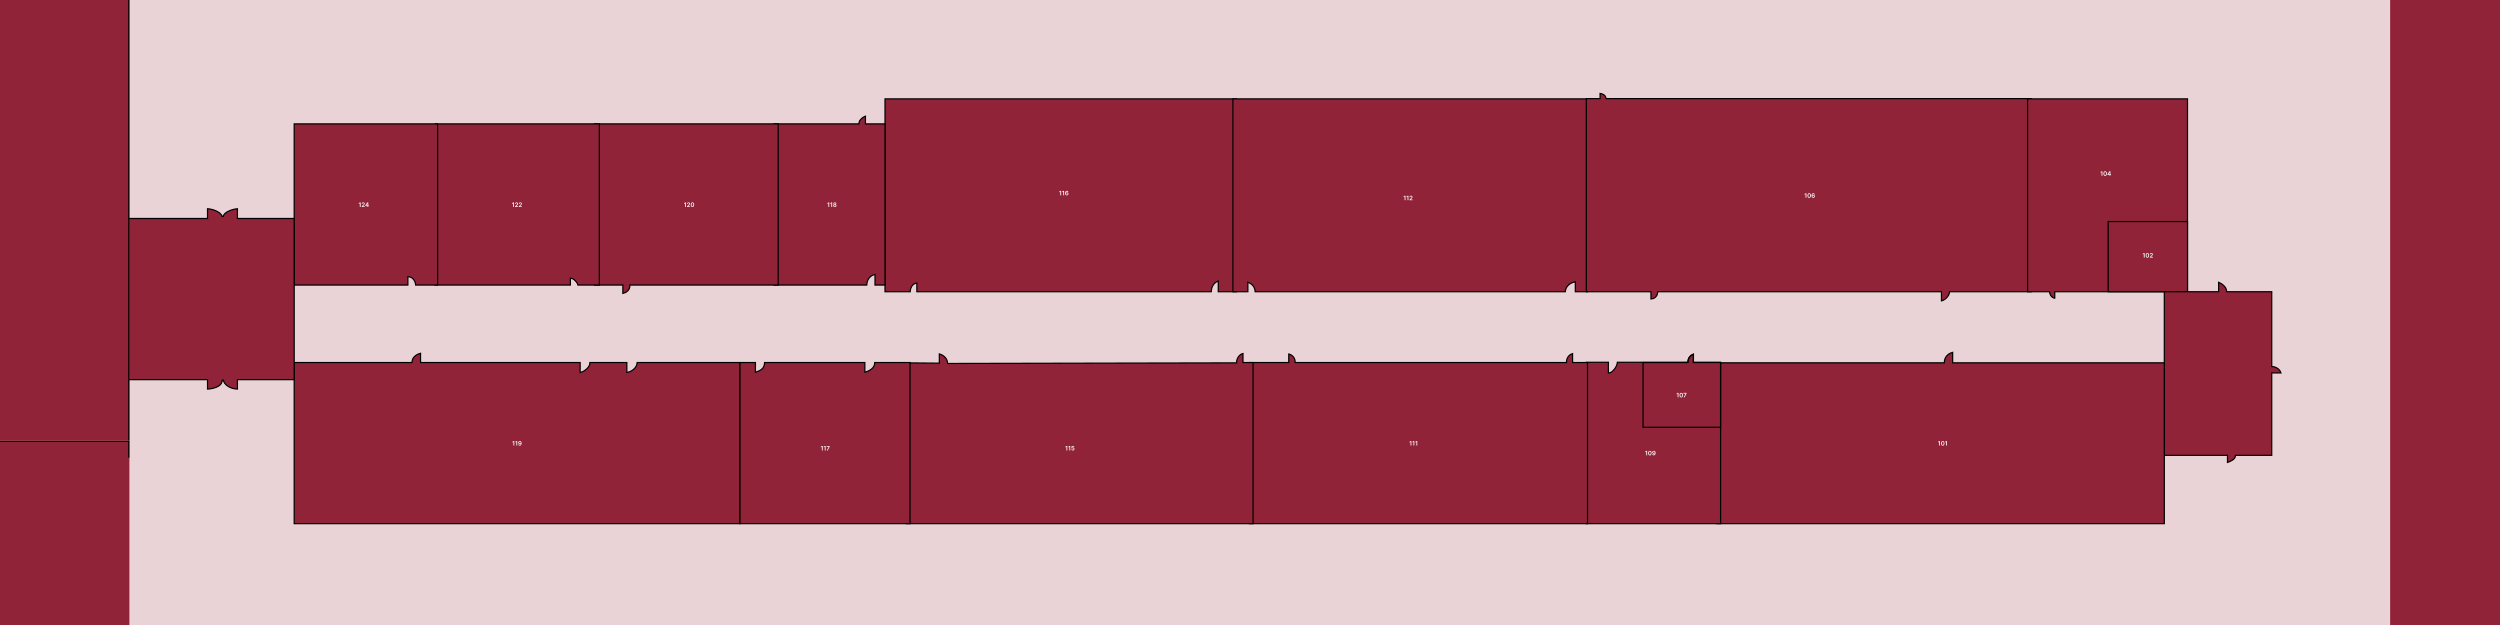 <svg width="4096" height="1024" viewBox="0 0 4096 1024" fill="none" xmlns="http://www.w3.org/2000/svg">
<rect x="0" y="0" width="4096" height="1024" fill="#808080" stroke="none"/>
<g clip-path="url(#clip0_1705_15939)">
<rect width="4096" height="1024" fill="#E9D3D7"/>
<path d="M1984.52 478H1502.18V465V463.876L1501.06 464.007C1497.77 464.393 1491.93 467.913 1491.2 478H1450V162H2026V478H1996V462V460.491L1994.61 461.079C1990.06 463.005 1984.85 468.243 1984.52 478Z" fill="#912338" stroke="black" stroke-width="2"/>
<path d="M2564.53 478H2056.48C2056.13 470.611 2051.96 465.441 2045.86 463.068L2044.5 462.538V464V478H2020V162H2601V478H2581V463V461.853L2579.86 462.009C2577.25 462.369 2573.45 463.851 2570.28 466.594C2567.29 469.191 2564.82 472.958 2564.53 478Z" fill="#912338" stroke="black" stroke-width="2"/>
<path d="M2621.59 160.512V153.094C2623.15 153.297 2625.14 153.81 2626.9 154.789C2629.06 155.993 2630.8 157.842 2631.15 160.637L2631.26 161.512H2632.14H3328V477.978H3194.95H3193.95V478.978C3193.95 480.259 3193.49 481.783 3192.63 483.389C3191.78 484.984 3190.57 486.599 3189.15 488.042C3186.6 490.64 3183.54 492.528 3180.89 492.923V478.978V477.978H3179.89H2716.99H2716.09L2715.99 478.867C2715.52 483.125 2713.76 485.83 2711.55 487.508C2709.61 488.984 2707.24 489.715 2704.93 489.932V478.978V477.978H2703.93H2599V161.512H2620.59H2621.59V160.512Z" fill="#912338" stroke="black" stroke-width="2"/>
<path d="M3357 478H3322V162H3584V478H3367.5H3366.5V479V488.593C3365.43 488.559 3363.92 488.076 3362.41 486.869C3360.54 485.37 3358.74 482.796 3357.98 478.813L3357.83 478H3357Z" fill="#912338" stroke="black" stroke-width="2"/>
<rect x="3454" y="363" width="130" height="115" fill="#912338" stroke="black" stroke-width="2"/>
<path d="M3737.21 611H3723H3722V612V746H3663.5H3662.5V747C3662.5 749.657 3660.4 752.063 3657.33 754.062C3654.8 755.707 3651.83 756.932 3649.5 757.666V747V746H3648.5H3546V478H3634H3635V477V462.448C3637.73 463.58 3640.74 465.42 3643.19 467.727C3646.05 470.428 3648 473.641 3648 477V478H3649H3722V599.5V600.395L3722.89 600.494C3732.08 601.515 3736.04 607.394 3737.21 611Z" fill="#912338" stroke="black" stroke-width="2"/>
<mask id="path-7-inside-1_1705_15939" fill="white">
<path d="M3916 0H4096V1110H3916V0Z"/>
</mask>
<path d="M3916 0H4096V1110H3916V0Z" fill="#912338"/>
<path d="M3918 1110V0H3914V1110H3918Z" fill="black" mask="url(#path-7-inside-1_1705_15939)"/>
<path d="M3191.3 581.315C3193.91 579.083 3196.92 577.804 3199.23 577.229V593.469V594.469H3200.23H3546V858H2813V594.469H3184.55H3185.52L3185.55 593.503C3185.75 587.829 3188.25 583.922 3191.3 581.315Z" fill="#912338" stroke="black" stroke-width="2"/>
<path d="M2765.5 592.623C2765.95 588.096 2768.41 582.205 2774.5 580.293V592.524V593.524H2775.5H2819V858H2599V593.524H2635.19V610.055V611.055H2636.19C2637.59 611.055 2639.14 610.309 2640.6 609.253C2642.09 608.172 2643.62 606.663 2645 604.914C2647.52 601.71 2649.65 597.545 2649.96 593.524H2764.5H2765.41L2765.5 592.623Z" fill="#912338" stroke="black" stroke-width="2"/>
<path d="M2774.5 593V594H2775.5H2819V700H2692V594H2764.5H2765.5V593C2765.5 585.385 2770.9 581.615 2774.5 580.334V593Z" stroke="black" stroke-width="2"/>
<path d="M2111.5 593V580.058C2113.23 580.311 2115.58 581.351 2117.64 583.227C2120.07 585.442 2122 588.727 2122 593V594H2123H2565.5H2566.46L2566.5 593.038C2566.84 584.24 2572.75 580.399 2576.5 579.267V593V594H2577.5H2601V858H2047V594H2110.5H2111.5V593Z" fill="#912338" stroke="black" stroke-width="2"/>
<path d="M1539 594V579.779C1541.21 580.416 1544.09 581.69 1546.63 583.751C1549.64 586.196 1552.13 589.712 1552.5 594.576L1552.57 595.502L1553.5 595.5L2025 594.5L2025.96 594.498L2026 593.54C2026.19 588.814 2028.19 585.125 2030.62 582.635C2031.83 581.388 2033.14 580.451 2034.36 579.839C2035.15 579.445 2035.88 579.199 2036.5 579.081V593V594H2037.5H2053V858H1485V594.509L1537.99 595L1539 595.009V594Z" fill="#912338" stroke="black" stroke-width="2"/>
<path d="M1433.16 594H1491V858H1212V594H1237.7V608.5V609.924L1239.04 609.441C1239.24 609.368 1239.44 609.295 1239.65 609.221C1242.26 608.287 1245.43 607.154 1247.97 604.957C1250.63 602.667 1252.56 599.285 1252.77 594H1416.97V608.5V609.789L1418.22 609.469C1420.93 608.775 1424.9 607.143 1428.07 604.464C1431.02 601.975 1433.35 598.498 1433.16 594Z" fill="#912338" stroke="black" stroke-width="2"/>
<path d="M680.816 582.672C683.501 580.641 686.614 579.38 689 578.754V593V594H690H950.5V609V610.251L951.72 609.975C954.524 609.342 958.481 607.13 961.583 604.131C964.388 601.419 966.708 597.849 966.595 594H1027V609V610.17L1028.16 609.988C1031.53 609.455 1035.46 607.611 1038.56 604.732C1041.45 602.045 1043.67 598.396 1043.97 594H1212V858H482V594H674H674.961L674.999 593.04C675.184 588.425 677.672 585.051 680.816 582.672Z" fill="#912338" stroke="black" stroke-width="2"/>
<path d="M1417.93 190.316V202V203H1418.93H1450V467H1433.6V451V449.761L1432.39 450.023C1428.28 450.911 1420.48 455.575 1420.05 467H1268V203H1406.31H1407.31V202C1407.31 198.861 1409.51 195.95 1412.27 193.699C1413.62 192.593 1415.06 191.691 1416.31 191.049C1416.93 190.731 1417.47 190.489 1417.93 190.316Z" fill="#912338" stroke="black" stroke-width="2"/>
<path d="M1020.5 468V467H1019.5H974V203H1275V467H1033H1032V468C1032 472.438 1029.94 475.5 1027.32 477.565C1025.11 479.303 1022.52 480.318 1020.5 480.79V468Z" fill="#912338" stroke="black" stroke-width="2"/>
<path d="M934.5 457V467H713V203H982V467H946.86C946.334 464.523 944.577 461.962 942.622 459.995C941.503 458.87 940.27 457.888 939.067 457.182C937.888 456.489 936.635 456 935.5 456H934.5V457Z" fill="#912338" stroke="black" stroke-width="2"/>
<path d="M668.266 454.5V467H482V203H717V467H681.01C680.576 459.592 675.37 453.5 669.266 453.5H668.266V454.5Z" fill="#912338" stroke="black" stroke-width="2"/>
<path d="M354.851 634.27C349.997 636.38 344.206 637.277 340 637.467V623V622H339H175V358H339H340V357V342.025C343.607 342.201 348.794 343.286 353.481 345.294C358.676 347.521 362.916 350.733 364.036 354.768L366 354.5C366 353.008 366.822 351.47 368.405 349.947C369.978 348.432 372.201 347.035 374.738 345.843C379.422 343.642 384.971 342.235 389 342.027V357V358H390H482V622H390H389V623V637.485C382.807 637.3 377.37 635.412 373.328 632.729C369.043 629.885 366.44 626.231 365.991 622.868L364 623C364 628.402 360.13 631.976 354.851 634.27Z" fill="#912338" stroke="black" stroke-width="2"/>
<mask id="path-21-inside-2_1705_15939" fill="white">
<path d="M-1 722H212V1024H-1V722Z"/>
</mask>
<path d="M-1 722H212V1024H-1V722Z" fill="#912338"/>
<path d="M212 722H214V720H212V722ZM-1 724H212V720H-1V724ZM210 722V1024H214V722H210Z" fill="black" mask="url(#path-21-inside-2_1705_15939)"/>
<mask id="path-23-inside-3_1705_15939" fill="white">
<path d="M-1 -1H212V722H-1V-1Z"/>
</mask>
<path d="M-1 -1H212V722H-1V-1Z" fill="#912338"/>
<path d="M210 -1V722H214V-1H210Z" fill="black" mask="url(#path-23-inside-3_1705_15939)"/>
<path d="M590.845 331.727V339H589.527V333.009H589.485L587.784 334.096V332.888L589.591 331.727H590.845ZM592.691 339V338.048L595.216 335.573C595.458 335.329 595.659 335.113 595.82 334.923C595.981 334.734 596.102 334.55 596.182 334.373C596.262 334.195 596.303 334.006 596.303 333.805C596.303 333.575 596.251 333.379 596.146 333.215C596.042 333.049 595.899 332.922 595.717 332.832C595.535 332.742 595.327 332.697 595.095 332.697C594.856 332.697 594.647 332.746 594.467 332.846C594.287 332.943 594.147 333.081 594.048 333.261C593.951 333.441 593.902 333.656 593.902 333.904H592.649C592.649 333.442 592.754 333.041 592.965 332.7C593.175 332.359 593.465 332.095 593.835 331.908C594.206 331.721 594.633 331.628 595.113 331.628C595.601 331.628 596.029 331.719 596.399 331.901C596.768 332.084 597.054 332.333 597.258 332.651C597.464 332.968 597.567 333.33 597.567 333.737C597.567 334.009 597.515 334.277 597.411 334.54C597.307 334.803 597.123 335.094 596.86 335.413C596.6 335.733 596.234 336.12 595.763 336.575L594.509 337.849V337.899H597.677V339H592.691ZM598.615 337.651V336.603L601.7 331.727H602.574V333.219H602.041L599.964 336.511V336.567H604.271V337.651H598.615ZM602.084 339V337.331L602.098 336.862V331.727H603.341V339H602.084Z" fill="white"/>
<path d="M841.991 331.727V339H840.674V333.009H840.631L838.93 334.096V332.888L840.738 331.727H841.991ZM843.838 339V338.048L846.363 335.573C846.604 335.329 846.805 335.113 846.966 334.923C847.127 334.734 847.248 334.55 847.328 334.373C847.409 334.195 847.449 334.006 847.449 333.805C847.449 333.575 847.397 333.379 847.293 333.215C847.189 333.049 847.046 332.922 846.863 332.832C846.681 332.742 846.474 332.697 846.242 332.697C846.003 332.697 845.793 332.746 845.613 332.846C845.433 332.943 845.294 333.081 845.194 333.261C845.097 333.441 845.049 333.656 845.049 333.904H843.795C843.795 333.442 843.9 333.041 844.111 332.7C844.322 332.359 844.612 332.095 844.981 331.908C845.353 331.721 845.779 331.628 846.26 331.628C846.747 331.628 847.176 331.719 847.545 331.901C847.914 332.084 848.201 332.333 848.404 332.651C848.61 332.968 848.713 333.33 848.713 333.737C848.713 334.009 848.661 334.277 848.557 334.54C848.453 334.803 848.27 335.094 848.007 335.413C847.746 335.733 847.381 336.12 846.909 336.575L845.656 337.849V337.899H848.824V339H843.838ZM850.049 339V338.048L852.574 335.573C852.815 335.329 853.016 335.113 853.177 334.923C853.338 334.734 853.459 334.55 853.539 334.373C853.62 334.195 853.66 334.006 853.66 333.805C853.66 333.575 853.608 333.379 853.504 333.215C853.4 333.049 853.257 332.922 853.074 332.832C852.892 332.742 852.685 332.697 852.453 332.697C852.214 332.697 852.004 332.746 851.824 332.846C851.644 332.943 851.505 333.081 851.405 333.261C851.308 333.441 851.26 333.656 851.26 333.904H850.006C850.006 333.442 850.111 333.041 850.322 332.7C850.533 332.359 850.823 332.095 851.192 331.908C851.564 331.721 851.99 331.628 852.471 331.628C852.958 331.628 853.387 331.719 853.756 331.901C854.125 332.084 854.412 332.333 854.615 332.651C854.821 332.968 854.924 333.33 854.924 333.737C854.924 334.009 854.872 334.277 854.768 334.54C854.664 334.803 854.48 335.094 854.218 335.413C853.957 335.733 853.592 336.12 853.12 336.575L851.867 337.849V337.899H855.034V339H850.049Z" fill="white"/>
<path d="M1123.76 331.727V339H1122.44V333.009H1122.4L1120.7 334.096V332.888L1122.51 331.727H1123.76ZM1125.61 339V338.048L1128.13 335.573C1128.37 335.329 1128.58 335.113 1128.74 334.923C1128.9 334.734 1129.02 334.55 1129.1 334.373C1129.18 334.195 1129.22 334.006 1129.22 333.805C1129.22 333.575 1129.17 333.379 1129.06 333.215C1128.96 333.049 1128.82 332.922 1128.63 332.832C1128.45 332.742 1128.24 332.697 1128.01 332.697C1127.77 332.697 1127.56 332.746 1127.38 332.846C1127.2 332.943 1127.06 333.081 1126.96 333.261C1126.87 333.441 1126.82 333.656 1126.82 333.904H1125.57C1125.57 333.442 1125.67 333.041 1125.88 332.7C1126.09 332.359 1126.38 332.095 1126.75 331.908C1127.12 331.721 1127.55 331.628 1128.03 331.628C1128.52 331.628 1128.95 331.719 1129.32 331.901C1129.68 332.084 1129.97 332.333 1130.17 332.651C1130.38 332.968 1130.48 333.33 1130.48 333.737C1130.48 334.009 1130.43 334.277 1130.33 334.54C1130.22 334.803 1130.04 335.094 1129.78 335.413C1129.52 335.733 1129.15 336.12 1128.68 336.575L1127.43 337.849V337.899H1130.59V339H1125.61ZM1134.51 339.138C1133.92 339.138 1133.42 338.991 1133 338.695C1132.59 338.396 1132.26 337.967 1132.04 337.406C1131.82 336.842 1131.71 336.164 1131.71 335.371C1131.71 334.578 1131.82 333.903 1132.04 333.347C1132.27 332.788 1132.59 332.362 1133.01 332.068C1133.42 331.775 1133.92 331.628 1134.51 331.628C1135.09 331.628 1135.59 331.775 1136.01 332.068C1136.43 332.362 1136.75 332.788 1136.97 333.347C1137.2 333.905 1137.31 334.58 1137.31 335.371C1137.31 336.166 1137.2 336.846 1136.97 337.409C1136.75 337.97 1136.43 338.399 1136.01 338.695C1135.59 338.991 1135.09 339.138 1134.51 339.138ZM1134.51 338.027C1134.96 338.027 1135.32 337.803 1135.58 337.356C1135.85 336.906 1135.98 336.244 1135.98 335.371C1135.98 334.793 1135.92 334.308 1135.8 333.915C1135.68 333.522 1135.51 333.226 1135.29 333.027C1135.07 332.826 1134.81 332.725 1134.51 332.725C1134.06 332.725 1133.7 332.95 1133.43 333.4C1133.17 333.847 1133.04 334.504 1133.04 335.371C1133.03 335.951 1133.09 336.438 1133.21 336.834C1133.33 337.229 1133.5 337.527 1133.72 337.729C1133.94 337.928 1134.2 338.027 1134.51 338.027Z" fill="white"/>
<path d="M842.558 722.727V730H841.24V724.009H841.197L839.496 725.096V723.888L841.304 722.727H842.558ZM847.362 722.727V730H846.045V724.009H846.002L844.301 725.096V723.888L846.109 722.727H847.362ZM851.734 722.628C852.082 722.63 852.42 722.692 852.749 722.812C853.081 722.931 853.379 723.125 853.644 723.395C853.909 723.662 854.12 724.021 854.276 724.471C854.433 724.921 854.511 725.477 854.511 726.14C854.513 726.765 854.447 727.324 854.312 727.816C854.179 728.306 853.989 728.72 853.74 729.059C853.491 729.397 853.192 729.656 852.842 729.833C852.491 730.011 852.097 730.099 851.659 730.099C851.2 730.099 850.793 730.009 850.438 729.83C850.085 729.65 849.799 729.403 849.582 729.091C849.364 728.778 849.23 728.421 849.18 728.018H850.477C850.543 728.307 850.678 728.537 850.881 728.707C851.087 728.875 851.347 728.96 851.659 728.96C852.163 728.96 852.552 728.741 852.824 728.303C853.096 727.865 853.232 727.256 853.232 726.477H853.183C853.067 726.686 852.916 726.866 852.732 727.017C852.547 727.166 852.337 727.281 852.103 727.362C851.871 727.442 851.625 727.482 851.364 727.482C850.938 727.482 850.555 727.38 850.214 727.177C849.875 726.973 849.607 726.694 849.408 726.339C849.211 725.984 849.112 725.578 849.109 725.121C849.109 724.647 849.218 724.222 849.436 723.846C849.656 723.467 849.963 723.169 850.356 722.951C850.749 722.731 851.208 722.623 851.734 722.628ZM851.737 723.693C851.482 723.693 851.251 723.756 851.045 723.881C850.841 724.004 850.68 724.173 850.562 724.386C850.446 724.596 850.388 724.832 850.388 725.092C850.39 725.35 850.448 725.585 850.562 725.795C850.678 726.006 850.835 726.173 851.034 726.296C851.235 726.419 851.465 726.481 851.723 726.481C851.915 726.481 852.094 726.444 852.259 726.371C852.425 726.297 852.569 726.196 852.692 726.065C852.818 725.933 852.915 725.782 852.984 725.614C853.055 725.446 853.089 725.269 853.087 725.082C853.087 724.833 853.027 724.603 852.909 724.393C852.793 724.182 852.633 724.013 852.43 723.885C852.228 723.757 851.998 723.693 851.737 723.693Z" fill="white"/>
<path d="M1347.87 730.727V738H1346.55V732.009H1346.51L1344.8 733.096V731.888L1346.61 730.727H1347.87ZM1352.67 730.727V738H1351.35V732.009H1351.31L1349.61 733.096V731.888L1351.42 730.727H1352.67ZM1354.78 738L1357.88 731.878V731.828H1354.29V730.727H1359.24V731.853L1356.15 738H1354.78Z" fill="white"/>
<path d="M1748.64 730.727V738H1747.32V732.009H1747.28L1745.57 733.096V731.888L1747.38 730.727H1748.64ZM1753.44 730.727V738H1752.12V732.009H1752.08L1750.38 733.096V731.888L1752.19 730.727H1753.44ZM1757.82 738.099C1757.34 738.099 1756.92 738.011 1756.54 737.833C1756.17 737.653 1755.87 737.407 1755.65 737.094C1755.43 736.782 1755.32 736.424 1755.3 736.022H1756.58C1756.61 736.32 1756.74 736.564 1756.97 736.754C1757.2 736.941 1757.49 737.034 1757.82 737.034C1758.07 737.034 1758.3 736.975 1758.5 736.857C1758.71 736.738 1758.86 736.574 1758.98 736.363C1759.1 736.152 1759.15 735.912 1759.15 735.642C1759.15 735.367 1759.09 735.124 1758.98 734.911C1758.86 734.697 1758.7 734.531 1758.49 734.41C1758.28 734.287 1758.05 734.225 1757.78 734.225C1757.56 734.223 1757.35 734.263 1757.14 734.346C1756.93 734.429 1756.76 734.538 1756.64 734.673L1755.45 734.477L1755.83 730.727H1760.05V731.828H1756.92L1756.71 733.756H1756.75C1756.88 733.598 1757.08 733.466 1757.32 733.362C1757.57 733.256 1757.84 733.202 1758.13 733.202C1758.57 733.202 1758.96 733.307 1759.31 733.515C1759.66 733.721 1759.93 734.005 1760.13 734.367C1760.33 734.729 1760.43 735.144 1760.43 735.61C1760.43 736.091 1760.31 736.519 1760.09 736.896C1759.87 737.27 1759.56 737.564 1759.17 737.78C1758.78 737.993 1758.33 738.099 1757.82 738.099Z" fill="white"/>
<path d="M2312.4 722.727V730H2311.08V724.009H2311.04L2309.34 725.096V723.888L2311.14 722.727H2312.4ZM2317.2 722.727V730H2315.88V724.009H2315.84L2314.14 725.096V723.888L2315.95 722.727H2317.2ZM2322.01 722.727V730H2320.69V724.009H2320.65L2318.95 725.096V723.888L2320.75 722.727H2322.01Z" fill="white"/>
<path d="M2698.62 738.727V746H2697.31V740.009H2697.26L2695.56 741.096V739.888L2697.37 738.727H2698.62ZM2703.16 746.138C2702.57 746.138 2702.07 745.991 2701.65 745.695C2701.24 745.396 2700.92 744.967 2700.69 744.406C2700.47 743.842 2700.36 743.164 2700.36 742.371C2700.36 741.578 2700.47 740.903 2700.7 740.347C2700.92 739.788 2701.24 739.362 2701.66 739.068C2702.08 738.775 2702.58 738.628 2703.16 738.628C2703.74 738.628 2704.24 738.775 2704.66 739.068C2705.08 739.362 2705.4 739.788 2705.62 740.347C2705.85 740.905 2705.96 741.58 2705.96 742.371C2705.96 743.166 2705.85 743.846 2705.62 744.409C2705.4 744.97 2705.08 745.399 2704.66 745.695C2704.25 745.991 2703.74 746.138 2703.16 746.138ZM2703.16 745.027C2703.61 745.027 2703.97 744.803 2704.24 744.356C2704.5 743.906 2704.63 743.244 2704.63 742.371C2704.63 741.793 2704.57 741.308 2704.45 740.915C2704.33 740.522 2704.16 740.226 2703.94 740.027C2703.72 739.826 2703.46 739.725 2703.16 739.725C2702.71 739.725 2702.35 739.95 2702.09 740.4C2701.82 740.847 2701.69 741.504 2701.69 742.371C2701.69 742.951 2701.75 743.438 2701.86 743.834C2701.98 744.229 2702.15 744.527 2702.37 744.729C2702.6 744.928 2702.86 745.027 2703.16 745.027ZM2709.67 738.628C2710.01 738.63 2710.35 738.692 2710.68 738.812C2711.01 738.931 2711.31 739.125 2711.58 739.395C2711.84 739.662 2712.05 740.021 2712.21 740.471C2712.37 740.921 2712.44 741.477 2712.44 742.14C2712.45 742.765 2712.38 743.324 2712.24 743.816C2712.11 744.306 2711.92 744.72 2711.67 745.059C2711.42 745.397 2711.12 745.656 2710.77 745.833C2710.42 746.011 2710.03 746.099 2709.59 746.099C2709.13 746.099 2708.73 746.009 2708.37 745.83C2708.02 745.65 2707.73 745.403 2707.51 745.091C2707.3 744.778 2707.16 744.421 2707.11 744.018H2708.41C2708.48 744.307 2708.61 744.537 2708.81 744.707C2709.02 744.875 2709.28 744.96 2709.59 744.96C2710.1 744.96 2710.48 744.741 2710.76 744.303C2711.03 743.865 2711.16 743.256 2711.16 742.477H2711.12C2711 742.686 2710.85 742.866 2710.66 743.017C2710.48 743.166 2710.27 743.281 2710.04 743.362C2709.8 743.442 2709.56 743.482 2709.3 743.482C2708.87 743.482 2708.49 743.38 2708.15 743.177C2707.81 742.973 2707.54 742.694 2707.34 742.339C2707.14 741.984 2707.04 741.578 2707.04 741.121C2707.04 740.647 2707.15 740.222 2707.37 739.846C2707.59 739.467 2707.9 739.169 2708.29 738.951C2708.68 738.731 2709.14 738.623 2709.67 738.628ZM2709.67 739.693C2709.41 739.693 2709.18 739.756 2708.98 739.881C2708.77 740.004 2708.61 740.173 2708.49 740.386C2708.38 740.596 2708.32 740.832 2708.32 741.092C2708.32 741.35 2708.38 741.585 2708.49 741.795C2708.61 742.006 2708.77 742.173 2708.97 742.296C2709.17 742.419 2709.4 742.481 2709.66 742.481C2709.85 742.481 2710.03 742.444 2710.19 742.371C2710.36 742.297 2710.5 742.196 2710.63 742.065C2710.75 741.933 2710.85 741.782 2710.92 741.614C2710.99 741.446 2711.02 741.269 2711.02 741.082C2711.02 740.833 2710.96 740.603 2710.84 740.393C2710.73 740.182 2710.57 740.013 2710.36 739.885C2710.16 739.757 2709.93 739.693 2709.67 739.693Z" fill="white"/>
<path d="M2750.03 643.727V651H2748.71V645.009H2748.67L2746.97 646.096V644.888L2748.78 643.727H2750.03ZM2754.56 651.138C2753.98 651.138 2753.48 650.991 2753.06 650.695C2752.64 650.396 2752.32 649.967 2752.1 649.406C2751.87 648.842 2751.76 648.164 2751.76 647.371C2751.77 646.578 2751.88 645.903 2752.1 645.347C2752.33 644.788 2752.65 644.362 2753.06 644.068C2753.48 643.775 2753.98 643.628 2754.56 643.628C2755.15 643.628 2755.65 643.775 2756.07 644.068C2756.49 644.362 2756.81 644.788 2757.03 645.347C2757.25 645.905 2757.37 646.58 2757.37 647.371C2757.37 648.166 2757.25 648.846 2757.03 649.409C2756.81 649.97 2756.49 650.399 2756.07 650.695C2755.65 650.991 2755.15 651.138 2754.56 651.138ZM2754.56 650.027C2755.02 650.027 2755.38 649.803 2755.64 649.356C2755.91 648.906 2756.04 648.244 2756.04 647.371C2756.04 646.793 2755.98 646.308 2755.86 645.915C2755.74 645.522 2755.57 645.226 2755.35 645.027C2755.13 644.826 2754.87 644.725 2754.56 644.725C2754.11 644.725 2753.76 644.95 2753.49 645.4C2753.23 645.847 2753.1 646.504 2753.09 647.371C2753.09 647.951 2753.15 648.438 2753.27 648.834C2753.39 649.229 2753.56 649.527 2753.78 649.729C2754 649.928 2754.26 650.027 2754.56 650.027ZM2758.62 651L2761.71 644.878V644.828H2758.12V643.727H2763.07V644.853L2759.98 651H2758.62Z" fill="white"/>
<path d="M3178.46 722.727V730H3177.15V724.009H3177.1L3175.4 725.096V723.888L3177.21 722.727H3178.46ZM3183 730.138C3182.41 730.138 3181.91 729.991 3181.49 729.695C3181.08 729.396 3180.76 728.967 3180.53 728.406C3180.31 727.842 3180.2 727.164 3180.2 726.371C3180.2 725.578 3180.31 724.903 3180.54 724.347C3180.76 723.788 3181.08 723.362 3181.5 723.068C3181.92 722.775 3182.42 722.628 3183 722.628C3183.58 722.628 3184.08 722.775 3184.5 723.068C3184.92 723.362 3185.24 723.788 3185.46 724.347C3185.69 724.905 3185.8 725.58 3185.8 726.371C3185.8 727.166 3185.69 727.846 3185.46 728.409C3185.24 728.97 3184.92 729.399 3184.5 729.695C3184.09 729.991 3183.58 730.138 3183 730.138ZM3183 729.027C3183.45 729.027 3183.81 728.803 3184.08 728.356C3184.34 727.906 3184.47 727.244 3184.47 726.371C3184.47 725.793 3184.41 725.308 3184.29 724.915C3184.17 724.522 3184 724.226 3183.78 724.027C3183.56 723.826 3183.3 723.725 3183 723.725C3182.55 723.725 3182.19 723.95 3181.93 724.4C3181.66 724.847 3181.53 725.504 3181.53 726.371C3181.53 726.951 3181.59 727.438 3181.7 727.834C3181.82 728.229 3181.99 728.527 3182.21 728.729C3182.43 728.928 3182.7 729.027 3183 729.027ZM3189.94 722.727V730H3188.62V724.009H3188.58L3186.88 725.096V723.888L3188.69 722.727H3189.94Z" fill="white"/>
<path d="M3444.54 280.727V288H3443.22V282.009H3443.18L3441.48 283.096V281.888L3443.28 280.727H3444.54ZM3449.07 288.138C3448.49 288.138 3447.99 287.991 3447.57 287.695C3447.15 287.396 3446.83 286.967 3446.6 286.406C3446.38 285.842 3446.27 285.164 3446.27 284.371C3446.27 283.578 3446.38 282.903 3446.61 282.347C3446.83 281.788 3447.15 281.362 3447.57 281.068C3447.99 280.775 3448.49 280.628 3449.07 280.628C3449.65 280.628 3450.15 280.775 3450.57 281.068C3450.99 281.362 3451.31 281.788 3451.54 282.347C3451.76 282.905 3451.87 283.58 3451.87 284.371C3451.87 285.166 3451.76 285.846 3451.54 286.409C3451.31 286.97 3450.99 287.399 3450.57 287.695C3450.16 287.991 3449.66 288.138 3449.07 288.138ZM3449.07 287.027C3449.53 287.027 3449.89 286.803 3450.15 286.356C3450.41 285.906 3450.55 285.244 3450.55 284.371C3450.55 283.793 3450.49 283.308 3450.36 282.915C3450.24 282.522 3450.07 282.226 3449.85 282.027C3449.63 281.826 3449.37 281.725 3449.07 281.725C3448.62 281.725 3448.26 281.95 3448 282.4C3447.74 282.847 3447.6 283.504 3447.6 284.371C3447.6 284.951 3447.66 285.438 3447.78 285.834C3447.9 286.229 3448.07 286.527 3448.29 286.729C3448.51 286.928 3448.77 287.027 3449.07 287.027ZM3452.92 286.651V285.603L3456.01 280.727H3456.88V282.219H3456.35L3454.27 285.511V285.567H3458.58V286.651H3452.92ZM3456.39 288V286.331L3456.41 285.862V280.727H3457.65V288H3456.39Z" fill="white"/>
<path d="M2959.62 316.727V324H2958.31V318.009H2958.26L2956.56 319.096V317.888L2958.37 316.727H2959.62ZM2964.16 324.138C2963.57 324.138 2963.07 323.991 2962.65 323.695C2962.24 323.396 2961.92 322.967 2961.69 322.406C2961.47 321.842 2961.36 321.164 2961.36 320.371C2961.36 319.578 2961.47 318.903 2961.7 318.347C2961.92 317.788 2962.24 317.362 2962.66 317.068C2963.08 316.775 2963.58 316.628 2964.16 316.628C2964.74 316.628 2965.24 316.775 2965.66 317.068C2966.08 317.362 2966.4 317.788 2966.62 318.347C2966.85 318.905 2966.96 319.58 2966.96 320.371C2966.96 321.166 2966.85 321.846 2966.62 322.409C2966.4 322.97 2966.08 323.399 2965.66 323.695C2965.25 323.991 2964.74 324.138 2964.16 324.138ZM2964.16 323.027C2964.61 323.027 2964.97 322.803 2965.24 322.356C2965.5 321.906 2965.63 321.244 2965.63 320.371C2965.63 319.793 2965.57 319.308 2965.45 318.915C2965.33 318.522 2965.16 318.226 2964.94 318.027C2964.72 317.826 2964.46 317.725 2964.16 317.725C2963.71 317.725 2963.35 317.95 2963.09 318.4C2962.82 318.847 2962.69 319.504 2962.69 320.371C2962.69 320.951 2962.75 321.438 2962.86 321.834C2962.98 322.229 2963.15 322.527 2963.37 322.729C2963.6 322.928 2963.86 323.027 2964.16 323.027ZM2970.8 324.099C2970.46 324.097 2970.12 324.037 2969.79 323.918C2969.45 323.798 2969.16 323.602 2968.89 323.332C2968.63 323.06 2968.41 322.699 2968.26 322.249C2968.1 321.797 2968.03 321.237 2968.03 320.57C2968.03 319.947 2968.09 319.392 2968.23 318.904C2968.36 318.416 2968.55 318.004 2968.8 317.668C2969.05 317.33 2969.35 317.072 2969.7 316.894C2970.05 316.717 2970.44 316.628 2970.88 316.628C2971.34 316.628 2971.74 316.718 2972.09 316.898C2972.45 317.078 2972.74 317.324 2972.95 317.636C2973.17 317.946 2973.31 318.297 2973.36 318.688H2972.06C2972 318.408 2971.86 318.186 2971.65 318.02C2971.45 317.852 2971.19 317.768 2970.88 317.768C2970.38 317.768 2969.99 317.987 2969.71 318.425C2969.44 318.863 2969.31 319.464 2969.31 320.229H2969.36C2969.47 320.02 2969.62 319.842 2969.81 319.692C2969.99 319.543 2970.2 319.429 2970.43 319.348C2970.67 319.265 2970.91 319.224 2971.17 319.224C2971.6 319.224 2971.98 319.326 2972.32 319.529C2972.66 319.733 2972.93 320.013 2973.13 320.371C2973.33 320.726 2973.43 321.133 2973.43 321.592C2973.43 322.071 2973.32 322.5 2973.1 322.881C2972.88 323.26 2972.57 323.558 2972.18 323.776C2971.79 323.994 2971.33 324.102 2970.8 324.099ZM2970.8 323.034C2971.06 323.034 2971.29 322.971 2971.49 322.846C2971.69 322.72 2971.85 322.551 2971.97 322.338C2972.09 322.125 2972.15 321.886 2972.15 321.621C2972.15 321.36 2972.09 321.125 2971.98 320.914C2971.86 320.703 2971.71 320.536 2971.5 320.413C2971.3 320.29 2971.07 320.229 2970.82 320.229C2970.62 320.229 2970.44 320.265 2970.28 320.339C2970.11 320.412 2969.97 320.514 2969.85 320.644C2969.72 320.772 2969.63 320.921 2969.55 321.092C2969.49 321.26 2969.45 321.44 2969.45 321.631C2969.45 321.885 2969.51 322.118 2969.63 322.331C2969.74 322.544 2969.9 322.714 2970.11 322.842C2970.31 322.97 2970.54 323.034 2970.8 323.034Z" fill="white"/>
<path d="M2302.69 320.727V328H2301.38V322.009H2301.33L2299.63 323.096V321.888L2301.44 320.727H2302.69ZM2307.5 320.727V328H2306.18V322.009H2306.14L2304.44 323.096V321.888L2306.25 320.727H2307.5ZM2309.35 328V327.048L2311.87 324.573C2312.11 324.329 2312.31 324.113 2312.47 323.923C2312.64 323.734 2312.76 323.55 2312.84 323.373C2312.92 323.195 2312.96 323.006 2312.96 322.805C2312.96 322.575 2312.9 322.379 2312.8 322.215C2312.7 322.049 2312.55 321.922 2312.37 321.832C2312.19 321.742 2311.98 321.697 2311.75 321.697C2311.51 321.697 2311.3 321.746 2311.12 321.846C2310.94 321.943 2310.8 322.081 2310.7 322.261C2310.6 322.441 2310.56 322.656 2310.56 322.904H2309.3C2309.3 322.442 2309.41 322.041 2309.62 321.7C2309.83 321.359 2310.12 321.095 2310.49 320.908C2310.86 320.721 2311.29 320.628 2311.77 320.628C2312.26 320.628 2312.68 320.719 2313.05 320.901C2313.42 321.084 2313.71 321.333 2313.91 321.651C2314.12 321.968 2314.22 322.33 2314.22 322.737C2314.22 323.009 2314.17 323.277 2314.06 323.54C2313.96 323.803 2313.78 324.094 2313.51 324.413C2313.25 324.733 2312.89 325.12 2312.42 325.575L2311.16 326.849V326.899H2314.33V328H2309.35Z" fill="white"/>
<path d="M1738.56 312.727V320H1737.24V314.009H1737.2L1735.5 315.096V313.888L1737.3 312.727H1738.56ZM1743.36 312.727V320H1742.04V314.009H1742L1740.3 315.096V313.888L1742.11 312.727H1743.36ZM1747.87 320.099C1747.52 320.097 1747.18 320.037 1746.85 319.918C1746.52 319.798 1746.22 319.602 1745.96 319.332C1745.69 319.06 1745.48 318.699 1745.33 318.249C1745.17 317.797 1745.09 317.237 1745.1 316.57C1745.1 315.947 1745.16 315.392 1745.29 314.904C1745.43 314.416 1745.62 314.004 1745.87 313.668C1746.11 313.33 1746.41 313.072 1746.76 312.894C1747.12 312.717 1747.51 312.628 1747.95 312.628C1748.4 312.628 1748.81 312.718 1749.16 312.898C1749.52 313.078 1749.8 313.324 1750.02 313.636C1750.24 313.946 1750.37 314.297 1750.43 314.688H1749.13C1749.06 314.408 1748.93 314.186 1748.72 314.02C1748.52 313.852 1748.26 313.768 1747.95 313.768C1747.44 313.768 1747.05 313.987 1746.78 314.425C1746.51 314.863 1746.38 315.464 1746.37 316.229H1746.42C1746.54 316.02 1746.69 315.842 1746.87 315.692C1747.06 315.543 1747.27 315.429 1747.5 315.348C1747.73 315.265 1747.98 315.224 1748.24 315.224C1748.67 315.224 1749.05 315.326 1749.39 315.529C1749.73 315.733 1750 316.013 1750.2 316.371C1750.4 316.726 1750.5 317.133 1750.49 317.592C1750.5 318.071 1750.39 318.5 1750.17 318.881C1749.95 319.26 1749.64 319.558 1749.25 319.776C1748.85 319.994 1748.4 320.102 1747.87 320.099ZM1747.87 319.034C1748.12 319.034 1748.35 318.971 1748.56 318.846C1748.76 318.72 1748.92 318.551 1749.04 318.338C1749.16 318.125 1749.22 317.886 1749.21 317.621C1749.22 317.36 1749.16 317.125 1749.04 316.914C1748.93 316.703 1748.77 316.536 1748.57 316.413C1748.37 316.29 1748.14 316.229 1747.88 316.229C1747.69 316.229 1747.51 316.265 1747.35 316.339C1747.18 316.412 1747.04 316.514 1746.91 316.644C1746.79 316.772 1746.69 316.921 1746.62 317.092C1746.55 317.26 1746.52 317.44 1746.52 317.631C1746.52 317.885 1746.58 318.118 1746.69 318.331C1746.81 318.544 1746.97 318.714 1747.17 318.842C1747.38 318.97 1747.61 319.034 1747.87 319.034Z" fill="white"/>
<path d="M1358.57 331.727V339H1357.25V333.009H1357.21L1355.51 334.096V332.888L1357.32 331.727H1358.57ZM1363.38 331.727V339H1362.06V333.009H1362.02L1360.32 334.096V332.888L1362.12 331.727H1363.38ZM1367.81 339.099C1367.28 339.099 1366.81 339.011 1366.4 338.833C1366 338.656 1365.68 338.413 1365.44 338.105C1365.21 337.795 1365.1 337.443 1365.1 337.05C1365.1 336.745 1365.17 336.464 1365.3 336.209C1365.44 335.953 1365.62 335.74 1365.85 335.57C1366.08 335.397 1366.34 335.287 1366.62 335.239V335.19C1366.25 335.107 1365.95 334.916 1365.71 334.618C1365.48 334.317 1365.37 333.97 1365.37 333.577C1365.37 333.203 1365.47 332.87 1365.69 332.576C1365.9 332.282 1366.18 332.052 1366.55 331.884C1366.92 331.713 1367.34 331.628 1367.81 331.628C1368.28 331.628 1368.69 331.713 1369.06 331.884C1369.42 332.052 1369.71 332.282 1369.92 332.576C1370.13 332.87 1370.24 333.203 1370.24 333.577C1370.24 333.97 1370.12 334.317 1369.89 334.618C1369.66 334.916 1369.36 335.107 1368.99 335.19V335.239C1369.28 335.287 1369.53 335.397 1369.76 335.57C1369.99 335.74 1370.17 335.953 1370.31 336.209C1370.44 336.464 1370.51 336.745 1370.51 337.05C1370.51 337.443 1370.4 337.795 1370.16 338.105C1369.93 338.413 1369.61 338.656 1369.2 338.833C1368.8 339.011 1368.33 339.099 1367.81 339.099ZM1367.81 338.084C1368.08 338.084 1368.32 338.038 1368.52 337.945C1368.72 337.851 1368.88 337.718 1368.99 337.548C1369.1 337.377 1369.16 337.181 1369.16 336.958C1369.16 336.726 1369.1 336.521 1368.98 336.344C1368.86 336.164 1368.7 336.023 1368.5 335.921C1368.3 335.819 1368.07 335.768 1367.81 335.768C1367.55 335.768 1367.32 335.819 1367.11 335.921C1366.91 336.023 1366.75 336.164 1366.63 336.344C1366.51 336.521 1366.46 336.726 1366.46 336.958C1366.46 337.181 1366.51 337.377 1366.62 337.548C1366.73 337.716 1366.89 337.847 1367.09 337.942C1367.29 338.036 1367.53 338.084 1367.81 338.084ZM1367.81 334.771C1368.03 334.771 1368.23 334.726 1368.4 334.636C1368.57 334.546 1368.71 334.42 1368.81 334.259C1368.91 334.098 1368.96 333.912 1368.96 333.702C1368.96 333.493 1368.91 333.311 1368.81 333.155C1368.71 332.996 1368.58 332.874 1368.41 332.789C1368.23 332.701 1368.03 332.658 1367.81 332.658C1367.58 332.658 1367.38 332.701 1367.2 332.789C1367.03 332.874 1366.89 332.996 1366.8 333.155C1366.7 333.311 1366.66 333.493 1366.66 333.702C1366.66 333.912 1366.7 334.098 1366.8 334.259C1366.9 334.418 1367.04 334.543 1367.21 334.636C1367.38 334.726 1367.58 334.771 1367.81 334.771Z" fill="white"/>
<path d="M3513.76 414.727V422H3512.44V416.009H3512.4L3510.7 417.096V415.888L3512.51 414.727H3513.76ZM3518.3 422.138C3517.71 422.138 3517.21 421.991 3516.79 421.695C3516.37 421.396 3516.05 420.967 3515.83 420.406C3515.61 419.842 3515.49 419.164 3515.49 418.371C3515.5 417.578 3515.61 416.903 3515.83 416.347C3516.06 415.788 3516.38 415.362 3516.79 415.068C3517.21 414.775 3517.71 414.628 3518.3 414.628C3518.88 414.628 3519.38 414.775 3519.8 415.068C3520.22 415.362 3520.54 415.788 3520.76 416.347C3520.99 416.905 3521.1 417.58 3521.1 418.371C3521.1 419.166 3520.99 419.846 3520.76 420.409C3520.54 420.97 3520.22 421.399 3519.8 421.695C3519.38 421.991 3518.88 422.138 3518.3 422.138ZM3518.3 421.027C3518.75 421.027 3519.11 420.803 3519.37 420.356C3519.64 419.906 3519.77 419.244 3519.77 418.371C3519.77 417.793 3519.71 417.308 3519.59 416.915C3519.47 416.522 3519.3 416.226 3519.08 416.027C3518.86 415.826 3518.6 415.725 3518.3 415.725C3517.84 415.725 3517.49 415.95 3517.22 416.4C3516.96 416.847 3516.83 417.504 3516.83 418.371C3516.82 418.951 3516.88 419.438 3517 419.834C3517.12 420.229 3517.29 420.527 3517.51 420.729C3517.73 420.928 3517.99 421.027 3518.3 421.027ZM3522.28 422V421.048L3524.8 418.573C3525.04 418.329 3525.25 418.113 3525.41 417.923C3525.57 417.734 3525.69 417.55 3525.77 417.373C3525.85 417.195 3525.89 417.006 3525.89 416.805C3525.89 416.575 3525.84 416.379 3525.73 416.215C3525.63 416.049 3525.49 415.922 3525.3 415.832C3525.12 415.742 3524.91 415.697 3524.68 415.697C3524.44 415.697 3524.23 415.746 3524.05 415.846C3523.87 415.943 3523.73 416.081 3523.63 416.261C3523.54 416.441 3523.49 416.656 3523.49 416.904H3522.24C3522.24 416.442 3522.34 416.041 3522.55 415.7C3522.76 415.359 3523.05 415.095 3523.42 414.908C3523.79 414.721 3524.22 414.628 3524.7 414.628C3525.19 414.628 3525.62 414.719 3525.99 414.901C3526.35 415.084 3526.64 415.333 3526.84 415.651C3527.05 415.968 3527.15 416.33 3527.15 416.737C3527.15 417.009 3527.1 417.277 3527 417.54C3526.89 417.803 3526.71 418.094 3526.45 418.413C3526.19 418.733 3525.82 419.12 3525.35 419.575L3524.1 420.849V420.899H3527.26V422H3522.28Z" fill="white"/>
</g>
<defs>
<clipPath id="clip0_1705_15939">
<rect width="4096" height="1024" fill="white"/>
</clipPath>
</defs>
</svg>
